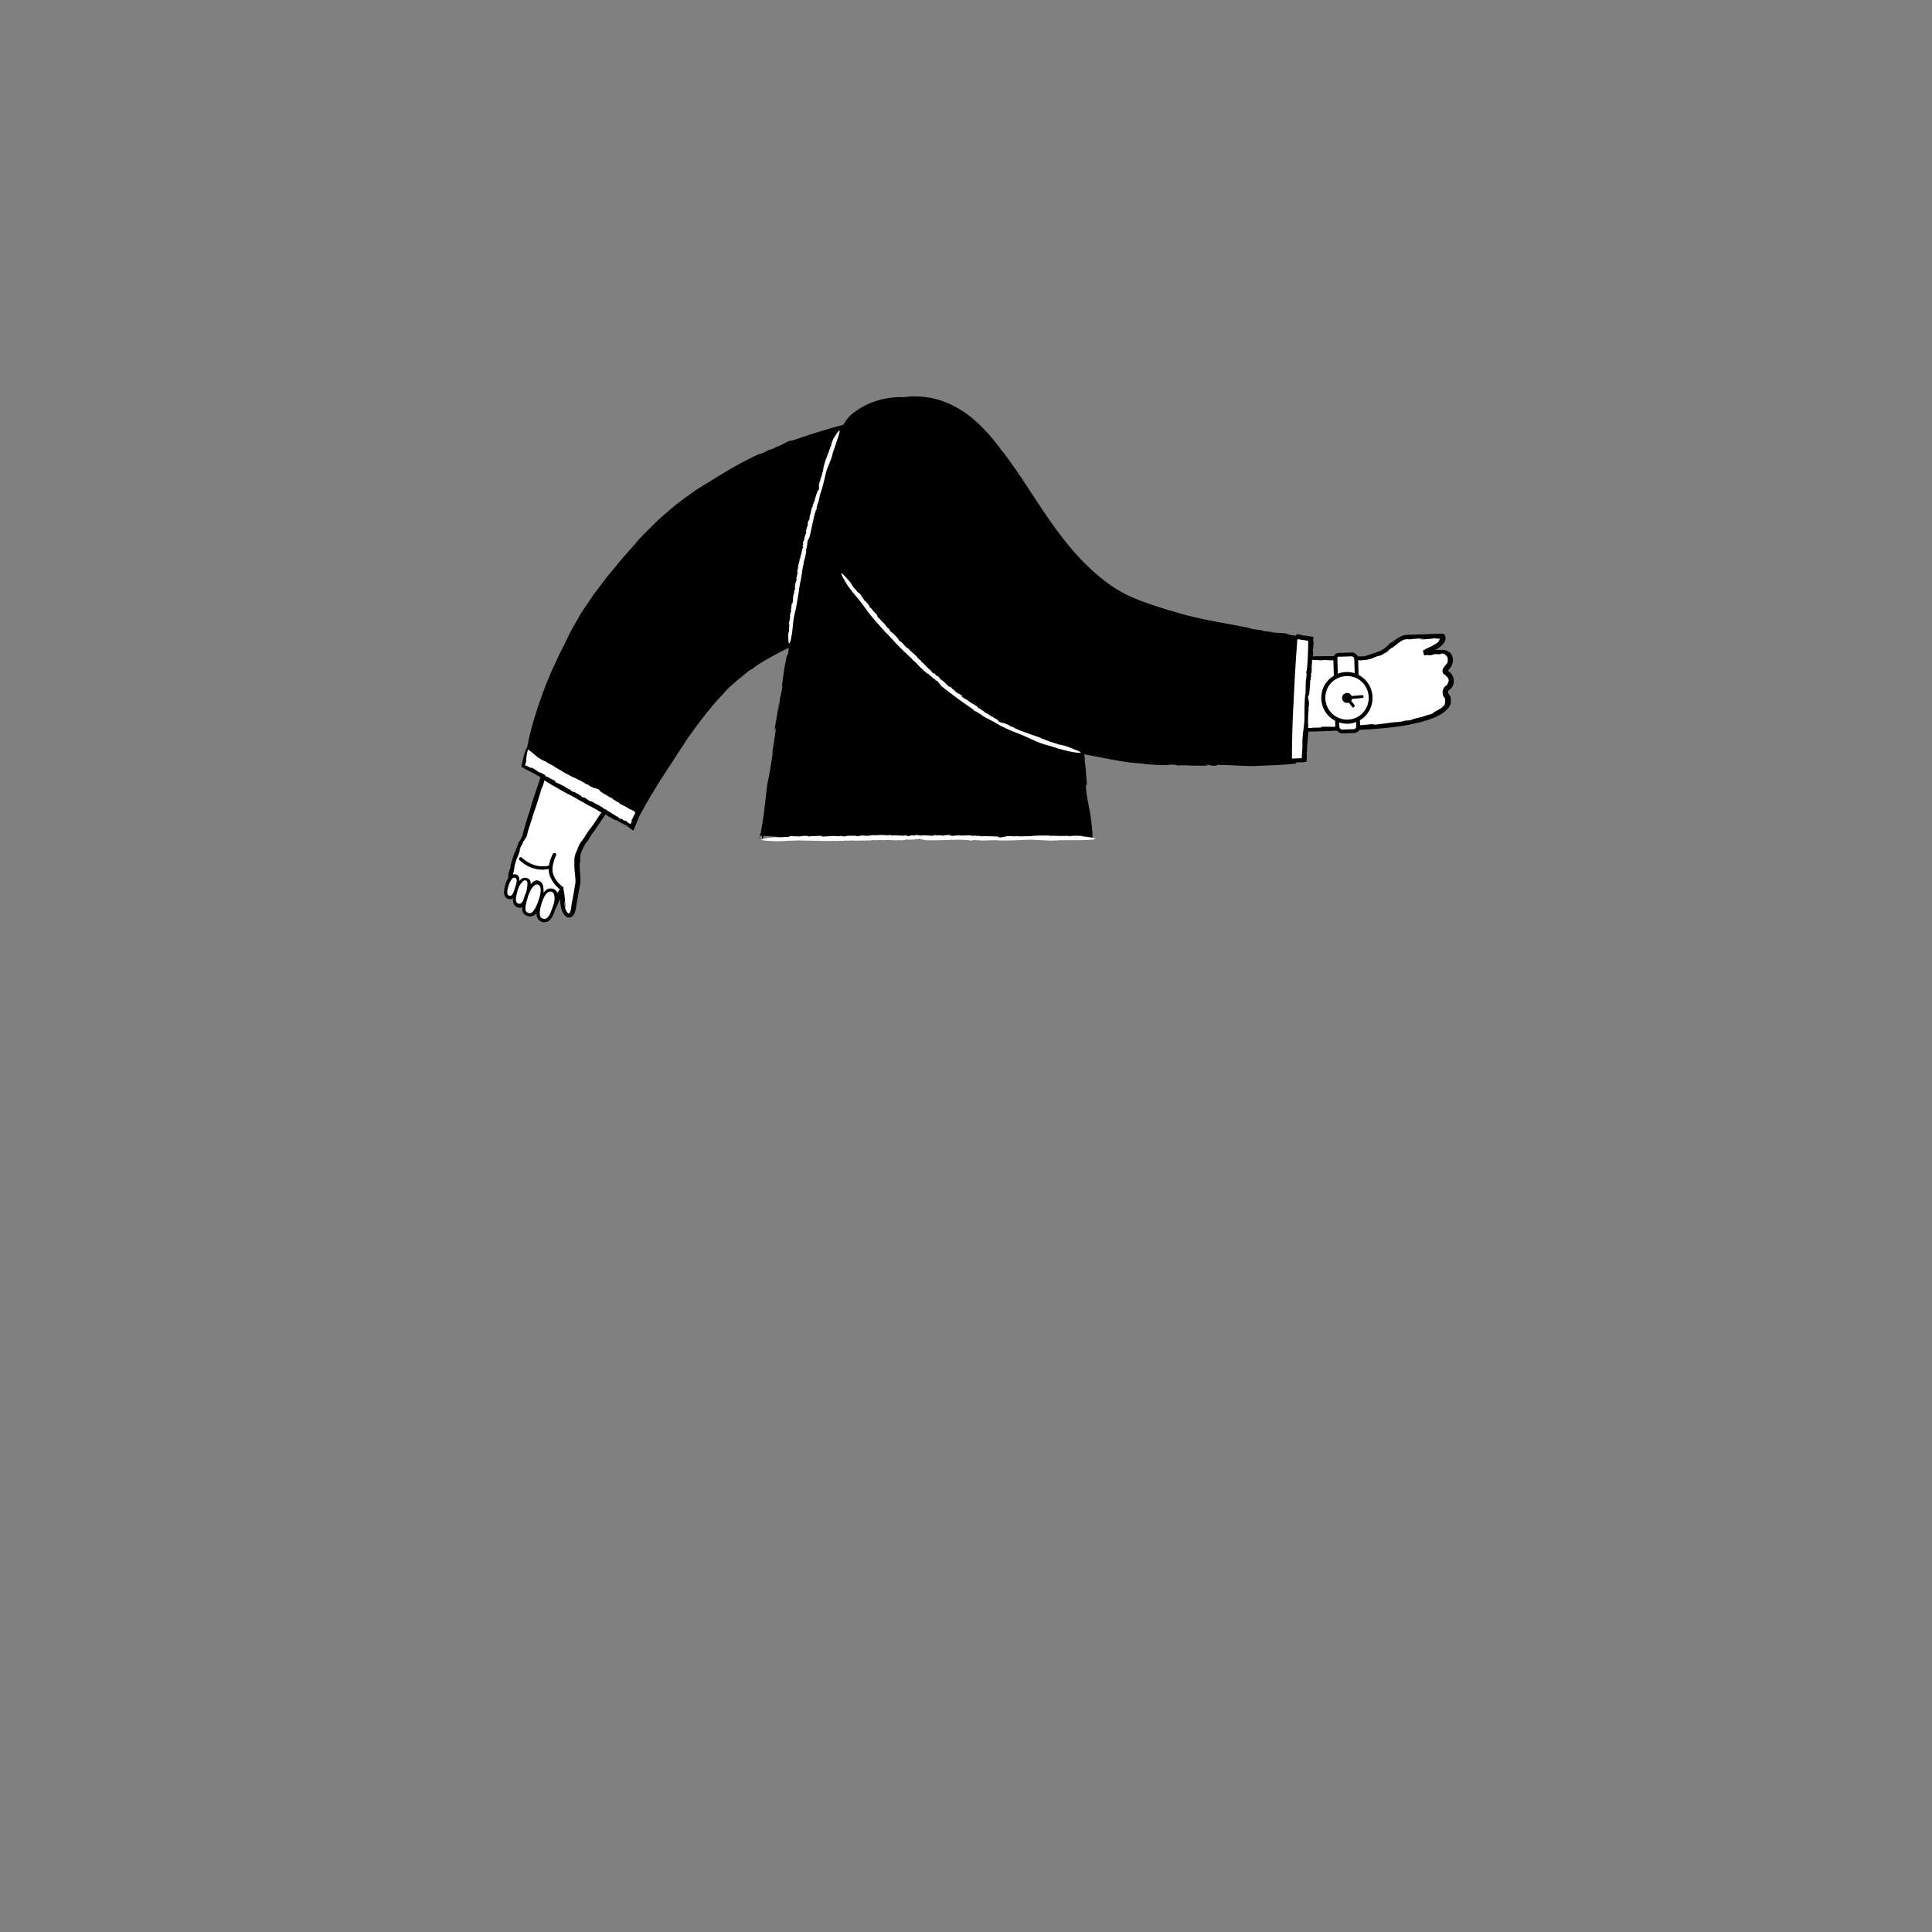 <svg xmlns="http://www.w3.org/2000/svg" viewBox="0 0 480 480" xmlns:v="https://vecta.io/nano"><rect x="0" y="0" width="480" height="480" fill="#808080" stroke="none"/><path d="M405.76 331.53v-.1c-.01.07-.01.1 0 .1z"/><g fill="#fff"><path d="M143.78 166.68c-5 13.2-13.5 40.9-13.5 40.9s-3 4.9-4.1 12.4c-.6 4.4 2 2.2 2.1 3.3s2 2.2 3.2 2.8l2 1s1.3 1.6 2.2 1.7 2.1-2.1 2.6-4.2c.4-2.1.4-2.1.9-3.1.4-.9.34 2.35.67 4 .38 1.9 2.03 3.28 2.63.38.6-3 1.02-5.6 1.12-6.5s-.23-2.98-.23-4.48v-1.5s-.2-1.2 1.5-3.9 19.6-29.3 22.6-33c3.8-4.9-18.8-23-23.7-9.8z"/><path d="M137.38 221.18c-1.7-.8-3 2.2-3.4 3.9-.4 1.6-.6 3.3 1.1 3.7 1.6.4 2.4-2.5 2.6-3.5.1-.9 1.2-3.4-.3-4.1z"/><path d="M133.88 219.38c-1.4-.6-2.7 2.2-3.3 4-.5 1.8-.9 3.5.9 4 1.8.4 2.2-1.3 2.7-3 .4-1.8 1.1-4.4-.3-5z"/><path d="M130.98 218.48c-1.3-.4-2.3 1.2-2.9 3.3s-.4 3 .9 3.3c.9.2 1.8-1.5 2.1-2.9.2-1.3.9-3.3-.1-3.7z"/><path d="M128.18 217.58c-1-.3-1.9 1-2.3 2.7-.5 1.7-.3 2.4.8 2.7.7.2 1.5-1.2 1.7-2.3.1-1.1.7-2.8-.2-3.1zm189.1-36.7s12.4.3 16.3 0l6.6-.4s11-.7 15.5-2.6 4.1-3.4 4.1-4.2c0-.4-.5-.8-.6-1.2-.1-.5 0-1.2.4-1.4.7-.4 1.1-1.4 1-2.3-.2-1.6-1.5-1.4-1.5-2 0-.5.6-1 1-1.6.6-1.2.2-2.9-1.1-3.2s-5.2.2-5.2.2 3.1-1.2 4.3-2.6c.8-1 .3-1.6.3-1.6l-8.9.2c-1.7 0-4.4 2.8-5.6 3.6-1.3.8-3.6 1.6-4.8 1.8s-25.1-.2-25.1-.2l3.3 17.5z"/><path d="M320.43 189.5l1.73-30.98 3.52.26-1.7 30.1zm11.35-25.92l.5 17c0 .7.6 1.2 1.2 1.2l2.8-.1c.7 0 1.2-.6 1.2-1.2l-.5-16.7c0-.6-.5-1.1-1.1-1.2l-2.8.1c-.8-.1-1.3.2-1.3.9z"/><path d="M339.88 176.18c1.5-2.9.5-6.4-2.4-8-2.9-1.5-6.4-.5-8 2.4-1.5 2.9-.5 6.4 2.4 8s6.5.5 8-2.4z"/></g><path d="M193.64 173.34l.04-.02c-.01-.02-.02-.02-.04.02zm-4.96 35.14l.1-.7h-.1v.7zm133.58-50.88h0c.04-.01.06-.03.1-.04l-.1.04z"/><path d="M361.05 168.34c-.08-.32-.22-.64-.43-.9a2.6 2.6 0 0 0-.7-.62c-.17-.1-.15-.2-.04-.34l.5-.65.14-.2a1.14 1.14 0 0 0 .16-.31c.07-.18.12-.36.15-.56-.07.4.08-.15.1-.12.13-.72.01-1.5-.3-2-.3-.53-.7-.75-.76-.7-.45-.32-.68-.34-.77-.4-.1-.04-.07-.06-.13-.1-.03.05-.84 0-1.52.03l.32-.03-1.18.05c.54-.3 1.08-.65 1.58-1.1.3-.3.58-.56.82-1.12.24-.58.2-1.22-.15-1.65-.1-.1-.24-.1-.35-.13-.12-.03-.24-.07-.4-.05l-.75.02-3.27.12-4.57.14-.33.03a3.76 3.76 0 0 0-.6.15c-.38.13-.7.3-1.02.48-.63.36-1.2.77-1.74 1.17l-.24.08c-.17-.03-1 1.1-1.24 1.12l-.43.42c-.14.08-.4.24-.2.06l-.77.5-.57.18-2.93 1.02a3.54 3.54 0 0 1-.7.12l-.78.04h-.6c-.25-.5-.74-.88-1.34-.98-.03-.01-.07-.01-.1-.01l-2.72.1c-.76-.1-1.2.13-1.42.33a1.25 1.25 0 0 0-.32.47h0l-5.25.05c.12-.57-.03-1.07.03-1.65-.03.18-.04.43-.08.26l.04-.58.05.12.08-.86-.08.1.1-.5c.02-.07.03-.15.03-.24v-.14l-.01-.3c-.04-.36-.14.7-.12-.06l.1-.96-2.1-.36c.06.1-.14.07-.33.06v-.08c-.2 0-.3-.01-.38-.03-.1-.02-.2-.05-.25-.08-.12-.06-.28-.12-.97-.17-.06.03-.13.05-.18.08H322v.3l-.37-.05-1.3-.2-.55-.23c-.22-.24-3.6-.22-4.07-.5l-1.52-.15c-.42-.1-1.3-.3-.54-.22l-2.43-.32-1.46-.4c-5.43-1.08-10.1-1.75-15.73-3.23-3.34-1-8.22-2.3-12.83-4.3-4.58-1.96-8.53-5.3-11.2-7.94-3.83-3.67-7.3-8.3-10.55-13.1-3.26-4.8-6.3-9.8-9.65-14.2-.18-.3-.76-1.04-.8-1-1.98-2.75-4.2-5.4-6.8-7.66 0 0-.15-.13-.4-.37l-1.2-.94c-1.03-.8-2.57-1.78-4.44-2.7-.47-.22-.98-.4-1.48-.6s-1.03-.4-1.58-.53l-1.65-.44-1.7-.25-.85-.1-.85-.02-1.67-.03-2.1.22c-.1 0-.2-.01-.3-.01l.27-.03a20.04 20.04 0 0 0-7.1 1.14c-2.13.74-4.07 1.87-5.95 3.45.2-.1-1.6 1.72-1.04 1.4a18.3 18.3 0 0 0-.7.9c-4.4 1.17-8.63 2.52-12.6 3.9l-.5.05c-.28-.12-2.77 1.44-3.24 1.42l-1.16.6c-.35.1-1.08.4-.5.08-1.1.5-1.12.53-1.9.94l-1.24.4c-4.34 2.02-7.84 4.1-12.1 6.78-1.3.76-2.9 1.7-4.53 2.9-1.64 1.18-3.44 2.44-5.1 3.92l-2.52 2.15c-.82.72-1.56 1.52-2.3 2.24-1.48 1.47-2.87 2.82-3.9 4.1-1.5 1.75-3.13 3.5-4.65 5.4l-2.36 2.84-3.4 4.48-1.05 1.55-2.07 3.1-1.84 3.2-.88 1.58-.77 1.6a5.44 5.44 0 0 0-.45 1l-1 1.9-.92 1.95c-.6 1.3-1.24 2.6-1.78 3.93l-.67 1.6c-.44 1-.94 2.4-1.54 4.02-1.16 3.22-2.4 7.27-3.1 10.45-.18.8-.33 1.57-.45 2.23-.2-.28-.7 1.6-.7 1.6a19.41 19.41 0 0 0-.34 1.29c-.04.2-.08.4-.13.6l-.23 1.15.7.4.34.2.18.1.78.4a52.92 52.92 0 0 1 1.85.97c.35.2.64.4.9.57-1.02 3.17-1.8 5.03-2.9 9.12.2-.68-.13.28-.14.2L130.2 206c-.14.5-.25.92-.3 1.22 0 .14-.14.38-.08.4-.9 1.7-.75 1.38-.94 1.58.07.02-.6 1.55-1.1 2.97l.2-.66a40.71 40.71 0 0 0-1.3 4.1l.36-.78c-.63 2.18-.33.5-.8 2.64h.12c-.07.3-.12.57-.18.85-.4.63-.62 1.36-.75 1.9-.3 1.4-.5 2.8 1.1 3.2h.2c.2 0 .4-.1.6-.2.05-.04.1-.1.14-.13-.12 1.1.1 2.08 1.46 2.43h.3c.17 0 .35-.08.52-.17-.04.56 0 1.06.23 1.47.3.4.74.72 1.34.82.78.18 1.44-.17 1.97-.75 0 .5.08.95.34 1.33.2.4.7.8 1.3.9h.4c1.5 0 2.23-1.92 2.6-3.1l.68-1.48c.2-.5.46-.96.52-1.27.01.17.03.34.04.5.06.62.1 1.24.27 1.9.17.67.43 1.3 1 1.86.28.3.83.55 1.3.38.46-.13.8-.6.93-.9.32-.66.4-1.3.5-1.88l.62-3.56.4-2.2c.02-.16.03-.34.03-.5 0-.3-.01-.6-.03-.9-.07-1.18-.2-2.3-.16-3.4l.1-.52c.04-.07.04-.37.02-.78v-.1c-.01-.02-.01-.34.03-.57.04-.25.1-.52.2-.77.16-.5.36-.9.46-1.03.18-.4.4-.78.6-1.17.22-.3.68-.96.34-.38.68-1.04.7-1.08 1.15-1.85l.8-1.08 2.7-3.98c.43.3.86.6 1.5.84-.16-.06.04.08.02.1.55.3 1.13.6 1.23.47.4.23.3.23.3.32.04-.07.4.1.7.28l-.16-.06.9.5-.1-.22c.45.3.03.22.5.45l.05-.1a7.7 7.7 0 0 1 .75.56c.33.25.7.54 1.2.88l.1-.2.65-1.5.4-1 .27-.68c.08-.15.15-.3.23-.45 2.32-4.25 3.95-6.85 5.6-9.47l6.15-9.42c2.74-3.9 5.8-7.98 9-11.28 1.33-1.76 4.43-4.08 6.42-5.77l.9-.5a17.28 17.28 0 0 1 .89-.7c2.6-1.66 5.34-3.14 8-4.44.02.2-.05.96-.13 1.48-.2.56-.26-.1-.6 1.95-.4 1.6-.72 4.57-1 6.68.2-1.13.2-.75.17-.26-.17 1.02-.38 1.58-.46 2.37l-.13.06c.1.16-.33 2.73-.33 3.08-.2.56.17-1.6.12-1.86l-1 6.1c-.25 2.2.2-.37.18.7-.3 1.92-.5 3.8-.96 6l.25-.67c-.5 3.62-.87 5.77-1.4 8.18l-.9 7.73-.78 4.77c-.34.07-.38.14-.04.23l-.03.2h.42c-.03 1.22.16.95.43 0h.82c2 .2 5.7.45 11.74.74l-1.16.3c5.4.1 9.7-.12 13.42-.35.6.3 4.43.03 5.7.12l-.12.02c3.3-.22 6.77.18 9.94-.01-.12.02-.2.1-.92.1 2.3-.04 5.47-.1 5.64.07 5.52-.04 13.22.03 16.75-.23l-.24.05c2-.18 2.6-.03 4.86-.12.12.02.28.03.26.04 2.18-.18 6.33-.03 8.13-.1h.05l.1.1 4.37-.03-1.63-.02c.03-.02.1-.02.13-.03l3.1.03v-.01l.7.02c.02-.01.08.02.08-.01v-.28l-.02-.38-.05-.8-.1-1.38c-.04-.38-.1-.77-.15-1.16-.22-2.96-1.2-5.94-1.36-9-.3-1.45.37 1.26.03-.9.15-.1.2 1 .28.43-.3-2.14-.22-3.54-.63-6.17l.1-.12c-.08-.4-.14-.82-.2-1.22l6.75 1.3c1.22.24 2.44.43 3.76.64 1.33.15 2.75.33 4.36.38-.8-.03.33.1.27.13 2.94.25 6.08.37 6.14.1 2.14.1 1.74.17 2 .3-.01-.12 1.85-.1 3.52-.07l-.77.03c1.6.04 3.2.03 4.8.03l-.94-.24c2.53.1.64.3 3.07.24l-.03-.2c3.5.02 5.57.27 8.97.3l5-.2 2.52-.15 1.35-.1 1.08-.1.54-.04c.08-.02.2.01.25-.05v-.27-.01l1.4-.02-.05.04.6-.08c.23-.03.45-.07.65-.1.1-1.28.1-1.58.02-2.2.18-.1.07-.92.14-1.18v.03c-.1-.7.2-1.4.1-2.07.01.03.06.04.05.2.01-.48 0-1.14.1-1.17.01-.34.03-.7.05-1.1 2.06-.02 4.1-.12 7.16-.23h0c.33.43.86.68 1.37.68l2.78-.1c.63 0 1.13-.34 1.42-.8h0c1.46-.02 2.96-.12 5.28-.34a69.49 69.49 0 0 0 6.97-.9c1.04-.3 2.93-.56 4.14-1.05l.5-.08c.42-.16.9-.4 1.34-.5l-.02.03c.6-.3 1.3-.6 1.57-.8l-.01.03c.24-.14.48-.27.7-.43l-.1.1c.5-.35 1-.72 1.44-1.2.44-.46.82-1.1.9-1.8l-.1.1c.05-.26.05-.5.05-.7v-.13c0-.03-.01-.15-.01-.2-.02-.15-.07-.3-.13-.42-.22-.4-.43-.63-.47-.74-.02-.01-.03-.1-.04-.22-.01-.1 0-.2.01-.3.04-.2.07-.26.15-.3.47-.28.8-.67 1.04-1.2l.01.04c.2-.7.23-1.4.07-2.03zM146.9 199.1c-.02 0-.04.01-.03.04-.36-.16-.67-.37-.94-.56l.97.52zm-1.86-1c-.06-.01-.12-.01-.17 0-.3-.16-.4-.26-.5-.36.2.12.44.24.66.36zm-3.34-1.83l.76.42a1.54 1.54 0 0 1-.59-.26c.2.04-.02-.07-.2-.18.02.01.03.01.04.02zm-.38-.22c-.01 0-.01.02.03.06-.07-.06-.16-.12-.25-.18a4.37 4.37 0 0 0 .22.12zm-3.2-1.83l1 .6c-.4-.2-.8-.37-1.2-.58-.05-.07.04-.06.18-.01zm-7.34-5.26l.05-.57c.1-.23.22-.6.4-1.1l-.26 1.38 5.42 3.03c-3.07-1.48-4.8-2.25-5.65-2.55a1.17 1.17 0 0 1 .05-.2zm5.23 4l-.1-.02-.04-.04c-.01.03-.2-.03-.33-.1-.04-.07-.02-.1-.05-.16a7.32 7.32 0 0 0 .39.23.62.62 0 0 0 .12.08zm-2.05-1.08c-.2-.1-.27-.24-.43-.3l.03-.1c.03.12-.55-.2-.64-.22-.07-.12.33.12.4.1l-1.17-.66c-.45-.18.03.12-.2.08-.35-.18-.8-.38-1.1-.6.01.04.03.08.05.13-.16-.08-.3-.14-.42-.2.03-.2.07-.4.12-.57.86.64 2.56 1.7 3.8 2.46a6.47 6.47 0 0 1-.45-.21c.2.13.12.13.01.1zm-7.2 30.68c-.63-.04-1-.4-.5-2.2.3-1.1.8-2 1.3-2.3 1.34-.14.7 1.53.4 2.5-.2.68-.62 2.04-1.2 2zm3.4.6l-.15.53c-.2.36-.44.64-.65.77-.2.1-.3.1-.3.1-.8-.2-1.2-.5-.6-2.8.3-1.5 1.06-2.5 1.6-2.9.18-.13.3-.2.7-.06.46.15.3 1.4.01 2.78a15.46 15.46 0 0 0-.61 1.58zm3.5.9s-1 3.1-2.2 2.8c-.4-.1-.6-.2-.8-.5-.28-.57-.03-1.67.25-2.7a6.62 6.62 0 0 0 .24-.84c.42-1.3 1.08-2.63 2-3.05.8-.22 1.92.57.5 4.3zm3.9.56c-.82 2.5-1.37 3.83-2.5 3.64a1.02 1.02 0 0 1-.8-.5c-.3-.6-.1-1.8.1-2.6.3-1.2 1.02-3.3 2.1-3.6 1.44-.4 1.53 1.77 1.1 3.06zm10.67-21c-1.75 2.74-1.4 1.7-3.15 4.6l-.8 1.06c-.4.63-.5.9-.6 1.16l-.55 1.34c-.01-.06-.2.45-.3.9s-.08.87-.1.26c-.01.16-.04.26-.01.53l-.01-.1c-.01.87-.04 1.78.04 2.72.07.92.2 1.86.23 2.76.03.4-.1.88-.16 1.38l-.26 1.5-.6 3.22c-.02.5-.15 1.43-.44 1.85-.1.15-.22.16-.33.1-.12-.06-.3-.27-.4-.38-.01-.02-.14-.26-.27-.6s-.2-.78-.25-1.2c-.08-.83-.1-1.3.1-.01.04.22.1.6.07.57.04.1.1.17.13.25-.2-1.18-.22-2.45-.4-3.72-.03-.17-.04-.32-.12-.57-.02-.06-.04-.13-.12-.27.01-.01.02-.01.03-.02.1-.2.1-.5-.1-.6 0 0-1.7-1.1-2.4-3.1s.7-4.7.7-4.7c.1-.2 0-.5-.2-.6s-.5 0-.6.2c-.07.07-.74 1.36-.96 2.9-3.9.93-6.64-1.9-6.74-1.98-.2-.1-.4-.2-.6 0-.1.2-.2.4 0 .6.1.1 2.3 2.4 5.7 2.4a7.88 7.88 0 0 0 1.57-.18c-.01.53.05 1.07.23 1.58.7 1.98 2.1 3.13 2.56 3.5-.01 0-.01.01-.02.02-.1.05-.43.54-.63.92a1.59 1.59 0 0 0-.91-1.03 1.95 1.95 0 0 0-1.5 0c-.38.18-.73.5-1.04.9.1-1.23-.05-2.47-1.06-2.9-.4-.2-.8-.2-1.2 0-.32.18-.62.48-.9.84.03-.72-.15-1.3-.9-1.54-.4-.2-.9-.1-1.3.1-.24.15-.44.36-.64.6.06-.7-.08-1.34-.76-1.6a1.89 1.89 0 0 0-.82-.03l.32-1.35.05-.58c.33-1.42.5-1.78.68-2.18s.34-.84.87-2.37c-.47 1.2-.4.5.27-.95l-.1.4c.34-.8.45-1.07.73-1.58-.1.24-.1.3-.02.18.05-.08.1-.2.2-.35.05-.08.1-.18.16-.3l.1-.17a1.15 1.15 0 0 0 .15-.33c-.01.12-.1.26-.13.33l-.24.6.26-.54.1-.2c.03-.07.06-.2.07-.23l.07-.3.3-1.2c.64-1.8 1.45-4.7 1.78-5.42 0 0 1.28-3.9 1.46-4.82-.18.8.53-1.34.4-.7a23.98 23.98 0 0 1 .34-1.32 35.92 35.92 0 0 0 2.79 1.68c1.03.62 2.16 1.23 3.2 1.8.55.17 1.34.77 1.96 1l.2.2c.22.08.46.2.64.34h-.02c.32.12.64.34.8.4h-.02l.36.2h-.08c.54.25 1.07.55 1.52.84l.01-.1c.95.66 1.4.72 2.24 1.34l-.02.01a4.03 4.03 0 0 1 .59.27c-.47.67-.8 1.1-1.18 1.78zm8.53.88c-.02.03-.02.03-.04.05-.04.05-.08.08-.1.1l-.12-.12c-.03.08 0 .1-.24-.02l.02-.08c-.74-.3-.17-.3-.9-.6l-.17.02c-.7-.23-.25-.33-1.04-.55.28.15.04.22-.27 0h.12c-.2-.1-.27-.1-.38-.2.13.03.1-.06-.17-.2l.23.03-.58-.18c-.35-.3-1.03-.57-1.14-.76 0 0-.82-.53-1.07-.55.2.04-.25-.25-.07-.25-.26-.06-.94-.38-1.16-.6l.05.02c-.06-.04-.12-.07-.18-.1l1.24.65 2.8 1.5 3.23 1.75-.06.1zm175.6-41.25c.1-.1.34-.13.72-.1l2.75-.1c.36.08.64.38.64.7l.1 3.5a6.49 6.49 0 0 0-4.2.14l-.1-3.85c-.01-.14.02-.24.1-.3zm-6.3-.34c0 .04 0 .08-.01.1h-.1c.03-.25.05-.48.1-.1zm-1.4 3.8l-.1.1c-.13.04.15.75.02.85l.04.32c-.03.1-.06.27-.08.1-.02.3 0 .3.03.5l-.1.3c-.13 1.13-.03 2.1-.13 3.3-.24 1.43-.25 4.14-.25 5.7.07 2.2-.6 4.72-.5 6.98-.02.07.01.26.02.26l-.16 2.52c-.01.14-.02.3-.02.5v.2c-.46.1-1.97.05-2.46.15a321.76 321.76 0 0 1 .23-10.41l.5-10 .3-4.87.33-4.43c.45.1 2.1.3 2.54.43l.17.03-.1 3.5c-.06 1.34-.12 2.66-.3 3.9zm7 13.88l-.04-.1c.17.08-1.1.12-1.26.16-.24-.07.66-.07.76-.13l-2.55.04c-.9.08.17.1-.27.17-.8.02-1.6.1-2.5.02l.3.1c-.4.02-.76.02-1.1.03.02-.6.02-1.13-.03-1.48l.03.05c-.08-.43.01-.54-.01-1.02.01-.02.02-.06.03-.05-.08-.46.06-1.34.03-1.7l.07-.02.04-.9-.03.34c-.18-.13.15-.68.07-1.35.06-.62-.3-1.28-.18-1.9-.07-.3.12.28.08-.18.1-.01.05.22.13.1-.02-.45.14-.73.1-1.3l.08-.02c-.1-.73.18-1.36.07-1.85-.02-.75.25-.5.15-1.27l.12-.3c.04-.33-.1-.25-.04-.6.06.03.08-.46.12-.24.15-.83-.05-1.7.18-2.8-.05-.1-.05-.27-.05-.44.6.01 1.17.03 1.5.01l.05.07h1.8l-.67-.02c.23-.18 1.34.12 2.64.02l.1 3.87a6.42 6.42 0 0 0-2.37 2.45c-1.63 3.15-.5 6.96 2.6 8.67.03.02.06.03.1.05h0l.04 1.52h-.12zm4.58.57l-2.78.1c-.33 0-.7-.3-.7-.7l-.03-1.08a6.31 6.31 0 0 0 1.97.33c.62 0 1.24-.1 1.84-.28.13-.04.26-.1.4-.14h0l.03 1.08a.72.72 0 0 1-.72.7zm.01-2.6a5.37 5.37 0 0 1-4.15-.44c-2.6-1.44-3.58-4.66-2.2-7.32 1-1.8 2.85-2.83 4.78-2.83.86 0 1.73.2 2.55.62 2.6 1.44 3.58 4.66 2.2 7.33-.68 1.3-1.8 2.22-3.18 2.64zm23.57-9.04l.01-.08c-.1.46-.4.84-.6.97-.27.14-.47.37-.6.63a2.56 2.56 0 0 0-.2.68 3.11 3.11 0 0 0 0 .61 1.61 1.61 0 0 0 .23.7c.2.33.42.6.4.64v.3a1.4 1.4 0 0 1-.04.37c.05-.02.03.14 0 .28-.04.14-.1.28 0 .22-.3.72-1.1 1.2-1.68 1.52-.62.33-1.12.57-1.36.87-.8.38-.98.3-1.4.47l.2-.1c-1.52.56-2 .64-3.2.92-.6.15-.65.34-1.75.5.34-.12-.1-.03-.5.04.26-.06.33-.1-.2-.04-.07.03-.2.06-.3.1-.01 0-.03 0-.02-.01-.68.13-.56.13-.24.1-.01.01.01.02.1.02-.72.03-1.97.28-2.07.18l-5.25.68c-.2-.04.2-.12.7-.18l-1.22.1c0-.08.7-.1 1.08-.14-1.26-.02-2.57.25-4 .3l-.04-1.24a6.18 6.18 0 0 0 2.39-2.52c1.63-3.16.5-6.96-2.62-8.67-.04-.02-.08-.03-.1-.05l-.12-3.9.01.23c.12 0 .22 0 .35-.01l.05.07c.7-.06 1.5-.08 2.1-.25.62-.14 1.17-.3 1.6-.52.7-.3.95-.35 1.2-.4.26-.07.52-.13 1.2-.6.2-.07.42-.2.6-.3.55-.4.3-.4.9-.83.01.08.74-.55.45-.23.66-.48 1.28-1.03 1.98-1.5.35-.23.73-.45 1.1-.57.2-.06.32-.07.57-.07l.8.03c.47-.13 1.57-.1 1.92-.2.06.05 2.2-.04.97.1-.1.01-.3.01-.28-.01l-.15.08c1.25.1 2.26-.13 3.5-.13-.37-.02-.85 0-.53-.06l1.14-.02-.24.07h.85c.1.01.1 0 .16.02.02-.04.02-.05.02-.08.1.02.02.18-.01.2-.02.03-.03.04-.04.07-.04.06-.1.2-.2.35-.18.3.5-.4.04.14-.7.67-2.18 1.4-3.44 1.93.15.03-.2.18-.53.33v-.02l.3 1.2.03.04c1.46-.27.56.1 2-.12l-.12.06.37-.2c1.3-.22.73.08 2.14-.1-.56 0-.24-.2.4-.1l-.17.05c.35.03.44.02.6.12-.17-.02-.1.02.2.25-.08-.04-.17-.06-.24-.08.2.07.4.23.56.47a2.51 2.51 0 0 1 .09 1.14 1.76 1.76 0 0 1-.16.49.97.97 0 0 1-.2.22s-.07.1-.18.22c-.06.07-.13.16-.2.25-.08.1-.15.18-.3.4-.26.4-.32.88-.16 1.24.17.35.52.5.67.57-.3-.14-.03.05.12.17.1.1.18.2.08.16.16.06.35.2.46.53.18.33.13.72.03.92zm-24.12 4.58c.02-.04.06-.06.08-.1.06-.1.08-.23.1-.35l2.6-.25c.2 0 .3-.2.3-.4s-.2-.3-.4-.3l-2.58.23c-.1-.24-.27-.47-.52-.63-.6-.3-1.3-.1-1.7.5-.3.6-.1 1.3.5 1.7a1.34 1.34 0 0 0 1.02.06l.88 1.14c.2.1.3.1.5-.1.1-.1.1-.4 0-.5l-.78-1zm-207.92 41.8h0l-.02.28z"/><g fill="#fff"><path d="M130.8 188.97a5.32 5.32 0 0 0-.31 1.17l.42.2c-.02-.04-.04-.1-.05-.13.3.23.75.43 1.1.6.24.04-.24-.26.2-.08l1.17.66c-.07.02-.48-.23-.4-.1.1.01.67.34.64.22l-.03.1c.16.06.24.2.43.3.1.03.2.04-.02-.1.42.2 1.03.44 1.3.67.4.22.22.23.3.36.12.06.32.12.33.1l.04.04.2.04c.72.56 1.56.74 2.16 1.24-.18-.1-.48-.3-.52-.23l.57.3c-.24-.1-.45-.18-.4-.08l2.5 1.24c-.01.12.6.38.9.64-.04-.04-.04-.06-.03-.06-.14-.1-.2-.14.14.02-.01 0 0 .01 0 .02.06.02.12.04.16.04.23.18.18.18.05.12.2.1.4.22.2.18.5.33.6.2.9.35l1.55.88-.1-.04c.2.14.23.27.64.48.5-.1 1.06.6 2 1.03-.06-.16.37.14.38.05.8.6 1.6.8 2.5 1.44l-.05-.02c.22.22.9.54 1.16.6-.17-.01.28.3.07.25.25.02 1.07.55 1.07.55.1.18.78.46 1.14.76l.58.18-.23-.03c.28.15.3.23.17.2.1.08.2.1.38.2l-.12.01c.32.22.55.15.27 0 .78.22.35.32 1.04.55l.26-.03-.1.01c.72.32.15.3.9.6l-.02.08c.24.12.2.1.24.02l.12.12a.47.47 0 0 0 .1-.1c.01-.02.02-.02.04-.05l.08-.15.15-.28c.16-.43-.13.14-.1-.1.1-.5.27-.6.48-.97l-.12.08.4-.8.01.14.22-.48c-.01-.03-.03-.02-.04-.01s-.01 0-.03.04-.05.08-.07.13c.1-.2.07-.18.07-.22 0-.03-.02-.05-.03-.06-.04 0-.06 0-.08-.01-.01 0-.01-.01-.01-.02.02 0-.1-.08-.15-.13l.1-.03c-.03.01.1.08.1.07.1-.01.1-.03.05-.07-.13-.08-.4-.24-.4-.27-.2-.01-.67-.35-.95-.37-.92-.7-1.8-.93-2.52-1.44.23.06-.22-.18-.17-.22-.3-.23-.3-.06-.6-.24l-.22-.24c-.78-.27-.42-.4-1.12-.72-.5-.13-.97-.66-1.7-.9v-.08c-.53-.23-.73-.5-1.16-.7-.07-.13.12.02.15-.07-.45-.17.2-.08-.13-.16-.54-.4-1.3-.37-1.86-.7-.66-.23-1.03-.78-1.23-.68l.3.2-.83-.45v-.07c-.36-.15-1.1-.67-1.58-.8.01 0-.02-.02-.04-.05-.45-.2-.52-.33-.95-.45h.06c-.75-.23-2.18-1.1-3.24-1.65.02-.1-.6-.4-1.05-.63.14.07.18.04.2.04-.66-.23-1.2-.8-1.9-1.05h.03c-.2-.18-1-.45-1.04-.67-.77-.27-1.4-.64-2.4-1.27h.06l-2.02-1.65-.3-.18-.32 1.52-.13 1.3zM216.3 151c.01-.01-.01-.06-.1-.17l.1.17zm3.9 6.35v-.01l-.04-.03zm12.8 10.6h0l.1.01z"/><path d="M209.82 144.2c1.26 2.18 2.22 3.1 4.08 5.42 1.58 2.1 1.9 2.73 3.7 4.77l2.62 2.94c.5.37 1.12 1.22 1.68 1.68l.13.25c.2.15.4.35.54.56h-.03c.3.23.55.55.7.66h-.03l.32.3-.07-.03c.5.42.95.9 1.33 1.32l.03-.1c.8.96 1.26 1.13 1.97 2h-.03c1.16.83 1.5 1.67 2.7 2.5-.15-.1.03.1 0 .1.5.44 1.04.92 1.16.8.35.34.26.3.26.4.05-.06.4.2.68.45l-.15-.1.84.7-.07-.25c.4.4 0 .23.43.57l.07-.1c.6.54.8 1 1.36 1.56l3.94 3 3.9 2.74.06.15c-.02.14.8.3.83.46l.33.14c.07.07.24.2.07.13.28.17.3.15.5.24l.26.24c1.07.7 2.07 1.14 3.25 1.78 1.34.93 4.13 2.14 5.77 2.75 2.3.84 4.8 2.32 7.27 2.92a.86.86 0 0 0 .3.06l2.2.7s2.68.8 4.4 1.03c.86.13 1.48.13 1.36-.03-.12-.17-.96-.5-2.93-1.27l.06-.01c-1.2-.38-1.93-.6-2.8-.7-.08-.2-.98-.3-1.23-.46h.03c-.76-.12-1.46-.58-2.18-.72.03 0 .06-.04.22.01-.5-.16-1.2-.37-1.2-.48L254.8 182h.06c-.47-.1-.56-.23-1.06-.38-.02-.02-.05-.04-.04-.05-.5-.1-1.37-.57-1.75-.7v-.07l-.92-.42.33.18c-.2.1-.64-.44-1.35-.65-.6-.3-1.4-.3-2-.7-.34-.08.33.02-.15-.16.03-.1.24.06.16-.07-.46-.2-.68-.47-1.25-.7l.01-.08c-.77-.26-1.26-.85-1.8-1-.74-.37-.36-.47-1.18-.78l-.23-.26c-.3-.2-.3-.04-.6-.3.05-.04-.4-.32-.17-.25-.7-.6-1.65-.9-2.56-1.72-.28-.05-.74-.47-.95-.5 0-.06-1-.73-.36-.42.05.03.14.1.12.1l.1-.01c-.48-.52-1.06-.68-1.6-1.1.15.14.37.3.2.23l-.5-.4.14.03-.7-.63.05.14c-.34-.32-.38-.53-.86-.77-.22-.1.28.36-.12.07l-1.7-1.6c0 .1-.16-.03-.34-.16l.03-.07c-.7-.48-.12-.33-.8-.82l-.18-.02c-.67-.4-.2-.38-.97-.8.26.2.01.23-.28-.07h.13c-.18-.14-.26-.16-.36-.28.12.06.12-.03-.13-.25l.22.1-.55-.33c-.3-.4-.93-.84-1-1.05 0 0-.73-.75-.98-.83.2.1-.2-.32-.03-.27-.25-.13-.86-.65-1.03-.93l.05.04c-.78-.9-1.54-1.32-2.2-2.16-.03.1-.38-.34-.37-.16-.84-.7-1.23-1.6-1.75-1.64-.35-.35-.34-.5-.5-.7l.1.08-1.3-1.38c-.26-.23-.42-.16-.8-.66.18.1 0-.07-.15-.25.1.1.15.12-.02-.13-.04-.02-.1-.06-.15-.1 0-.01 0-.02.01-.02-.27-.28-.24-.2-.13-.07-.01 0-.01.02.01.07-.2-.36-.75-.84-.7-.95l-2.07-2.14c-.03-.12.16.02.36.22l-.46-.5c.07-.05.3.27.44.42-.44-.7-1.18-1.22-1.7-2.04l-.18-.1-.03-.05c-.02.02-.2-.12-.3-.22-.03-.15.13-.1-.17-.46-.18-.34-.7-.82-1.02-1.2.15.22.07.17-.02.1-.15-.2-.18-.34-.3-.46l.06-.08c-.01.13-.45-.44-.54-.5-.03-.15.27.26.35.27l-.87-1.14c-.36-.36-.02.13-.23-.02-.28-.35-.6-.67-.85-1.12l.03.18c-.56-.64-.83-1.07-1.1-1.6-2.07-2.4-2.4-2.62-2.3-2.14.15.47.8 1.55.8 1.55zm-13.38 7.54c-.02 0-.04.03-.06.13l.06-.13zm2.06-5h0v.04-.04z"/><path d="M196.53 158.5c.45-1.73.36-2.67.64-4.78.35-1.83.6-2.3.87-4.2l.47-2.77c-.04-.44.22-1.16.2-1.68l.1-.18c0-.18.01-.38.1-.55l.02.01c0-.27.1-.55.08-.68l.02.01.05-.3v.06c.03-.46.12-.92.23-1.32l-.1.02c.27-.84.16-1.2.44-1.95v.01c-.02-1.03.5-1.52.5-2.58 0 .13.06-.04.07-.03.07-.47.18-.97.01-1.02.08-.34.1-.26.2-.3-.07-.01-.04-.32.02-.58v.13l.15-.77-.17.12c.13-.4.2-.06.24-.46h-.12c.15-.55.4-.84.6-1.36.57-2.22.88-4.7 1.6-6.7l.1-.07c.14-.01-.04-.62.1-.67l.01-.26c.04-.06.1-.2.1-.07.06-.22.05-.23.05-.4l.14-.22c.3-.86.34-1.65.63-2.56.46-1.06.9-3.17 1.2-4.4.3-1.73 1.42-3.5 1.78-5.27.04-.05.05-.2.03-.2l.55-1.54 1-3.04c.35-1.16.27-1.75-1.3.9v-.05c-.38.82-.58 1.35-.66 2-.2.04-.26.7-.38.87l-.01-.02c-.05.56-.47 1.04-.52 1.58-.01-.02-.05-.05-.01-.17-.1.37-.23.9-.33.88-.26.88-.7 2.1-.7 2.7l-.01-.05c.01.35-.1.42-.17.8-.02.02-.03.04-.04.03 0 .38-.3 1.03-.33 1.33h-.07l-.2.7.1-.26c.15.14-.26.5-.3 1.04-.16.47.1 1.07-.13 1.54.02.26-.08-.25-.1.12-.1-.01-.01-.18-.1-.1-.05.36-.25.54-.3 1h-.08c-.03.6-.38 1.03-.36 1.43-.1.6-.32.33-.34.97l-.16.2c-.08.25.07.22-.05.5-.06-.03-.14.35-.16.17-.26.62-.2 1.35-.58 2.16.07.22-.1.63-.05.8-.06.01-.22.86-.2.35 0-.04.02-.12.04-.1l-.06-.08c-.25.45-.14.9-.28 1.38.06-.14.1-.33.12-.2l-.12.45-.04-.1-.2.66.1-.07c-.12.32-.27.4-.25.8.02.18.17-.3.12.06l-.54 1.62c.1-.03.06.12.04.28h-.08c-.04.62-.2.18-.26.8l.08.13c.03.56-.22.25-.15.9.04-.24.2-.07.1.2l-.05-.1c-.02.16 0 .22-.04.32-.02-.1-.1-.07-.13.16l-.05-.18.03.47c-.15.32-.17.9-.3 1 0 0-.2.73-.13.92-.04-.16-.15.24-.2.1.04.2-.02.78-.15 1v-.04c-.26.82-.18 1.45-.44 2.18.1-.02-.04.37.1.3-.05.8-.5 1.37-.22 1.72-.05.36-.16.4-.22.58v-.1l-.24 1.35c-.01.25.13.32.01.75-.03-.15-.06.03-.1.2.01-.1-.01-.14-.1.06.01.03.02.08.02.13-.01 0-.01.01-.02 0-.03.28 0 .24.03.1.01.01.02 0 .05-.04-.13.27-.14.8-.25.8-.13.83-.13 1.44-.2 2.14-.07.07-.1-.1-.07-.3l-.07.5c-.08-.02 0-.3.02-.44-.23.56-.1 1.22-.32 1.9l.04.15v.04c.03 0 .05.16.05.27-.1.08-.16-.03-.2.3-.1.26-.1.77-.12 1.12.04-.2.07-.12.08-.03-.03.17-.1.26-.1.4h-.1c.1-.05.02.46.05.53-.1.08-.02-.27-.06-.32l-.16 1.02c.01.37.1-.05.15.14-.03.32-.02.65-.13 1l.1-.1c-.03.6-.1.97-.24 1.36-.05 4.63.73 1.13.73 1.13z"/><path d="M199.46 134.8h0l-.04-.06zm1.9 72.96c0-.02-.06-.03-.2-.03l.2.03zm8.05 1.14h0c-.03 0-.05.01-.07.01h.07z"/><path d="M268.73 207.72l.06-.03c-1.37-.07-2.23-.08-3.18.06-.15-.17-1.12-.02-1.45-.07l.03-.01c-.84.13-1.72-.1-2.53.01.03-.01.05-.06.23-.06-.6.02-1.4.06-1.43-.04-1.4.03-3.36-.02-4.25.14l.06-.03c-.5.1-.66.02-1.23.07-.03-.01-.07-.02-.07-.03-.56.1-1.63.02-2.08.06l-.03-.07-1.1.02.4.01c-.14.18-.84-.12-1.64 0-.75-.02-1.53.38-2.3.3-.37.1.33-.14-.23-.07-.02-.1.26-.06.12-.14-.55.05-.9-.1-1.57-.03l-.03-.07c-.88.14-1.66-.1-2.25.03-.9.06-.6-.22-1.56-.08l-.37-.1c-.4-.02-.3.12-.74.07.03-.06-.57-.05-.3-.1-1.02-.1-2.06.14-3.4-.03-.3.12-.96.05-1.18.14-.04-.05-1.35-.01-.6-.13.06-.01.18-.01.17.01l.1-.07c-.76-.14-1.4.08-2.14.05.22.02.52.02.32.07h-.7l.15-.06-1.05-.04.14.08c-.5-.04-.7-.17-1.27-.06-.26.06.48.1-.06.13l-2.58-.15c.08.1-.15.08-.4.1l-.03-.07c-.93.1-.34-.16-1.26-.08l-.16.1c-.83.15-.45-.16-1.37.05.36-.01.17.16-.28.13l.1-.07c-.25.02-.33.05-.5.03.15-.04.08-.1-.3-.1l.24-.1-.7.13c-.53-.08-1.38.02-1.6-.08 0 0-1.15-.05-1.4.06.23-.07-.4-.1-.22-.18-.3.08-1.17.14-1.52.06l.07-.01c-1.3-.1-2.22.12-3.38.01.05.1-.56.04-.4.15-1.2.1-2.2-.23-2.63.12-.55.02-.65-.08-.93-.1l.13-.02-2.1.02c-.38.03-.44.2-1.12.15.22-.06-.06-.05-.3-.05.16-.01.2-.03-.12-.08-.05.02-.12.03-.2.04 0-.01-.02-.01-.01-.02-.43.02-.35.04-.15.05-.01.01.01.02.07.04-.44-.08-1.23.01-1.3-.1l-3.26.18c-.12-.06.13-.1.44-.13l-.76.02c.01-.08.43-.05.67-.06-.9-.13-1.86.13-2.9.01l-.22.06-.06-.01c0 .03-.23.08-.4.1-.15-.07.01-.16-.5-.16-.4-.07-1.17.03-1.72.07.3.01.2.05.07.08-.26 0-.4-.07-.6-.04l-.03-.1c.1.1-.68.1-.78.13-.15-.07.4-.06.47-.1l-1.57.01c-.56.07.1.1-.17.17-.5.02-.98.08-1.54.03l.18.08c-.93.07-1.48.06-2.1-.03-6.9.68-1.46.93-1.46.93 2.72.2 4.12-.06 7.36-.12l6.55.14 4.28-.04c.65-.13 1.8 0 2.58-.1l.3.07c.27-.04.58-.06.85-.02l-.02.02c.4-.05.85-.02 1.04-.05h-.02.48l-.08.03c.7-.06 1.4-.06 2.04-.04l-.05-.1c1.35.1 1.84-.08 3.05.03l-.02.02c1.54-.23 2.43.16 4-.06-.2.03.08.04.07.07.73-.02 1.5-.04 1.52-.2.53 0 .43.05.5.12 0-.08.46-.1.87-.1l-.2.03 1.2-.03-.23-.14c.63.04.16.17.76.14v-.12c.87.02 1.38.2 2.23.3 3.5.05 7.28-.25 10.54-.04l.14.1c.06.13.9-.2 1.03-.07l.38-.06c.1.02.33.05.14.08.35.01.36-.02.6-.05l.38.08c1.4.06 2.56-.1 4.02-.06 1.75.16 5.05.01 6.95-.07 2.67-.2 5.77.32 8.5.1.1.02.32-.02.32-.04h2.5c.05.02 12.18.07 2.97-1zm-41.2-.3h0l.08-.05z"/></g></svg>